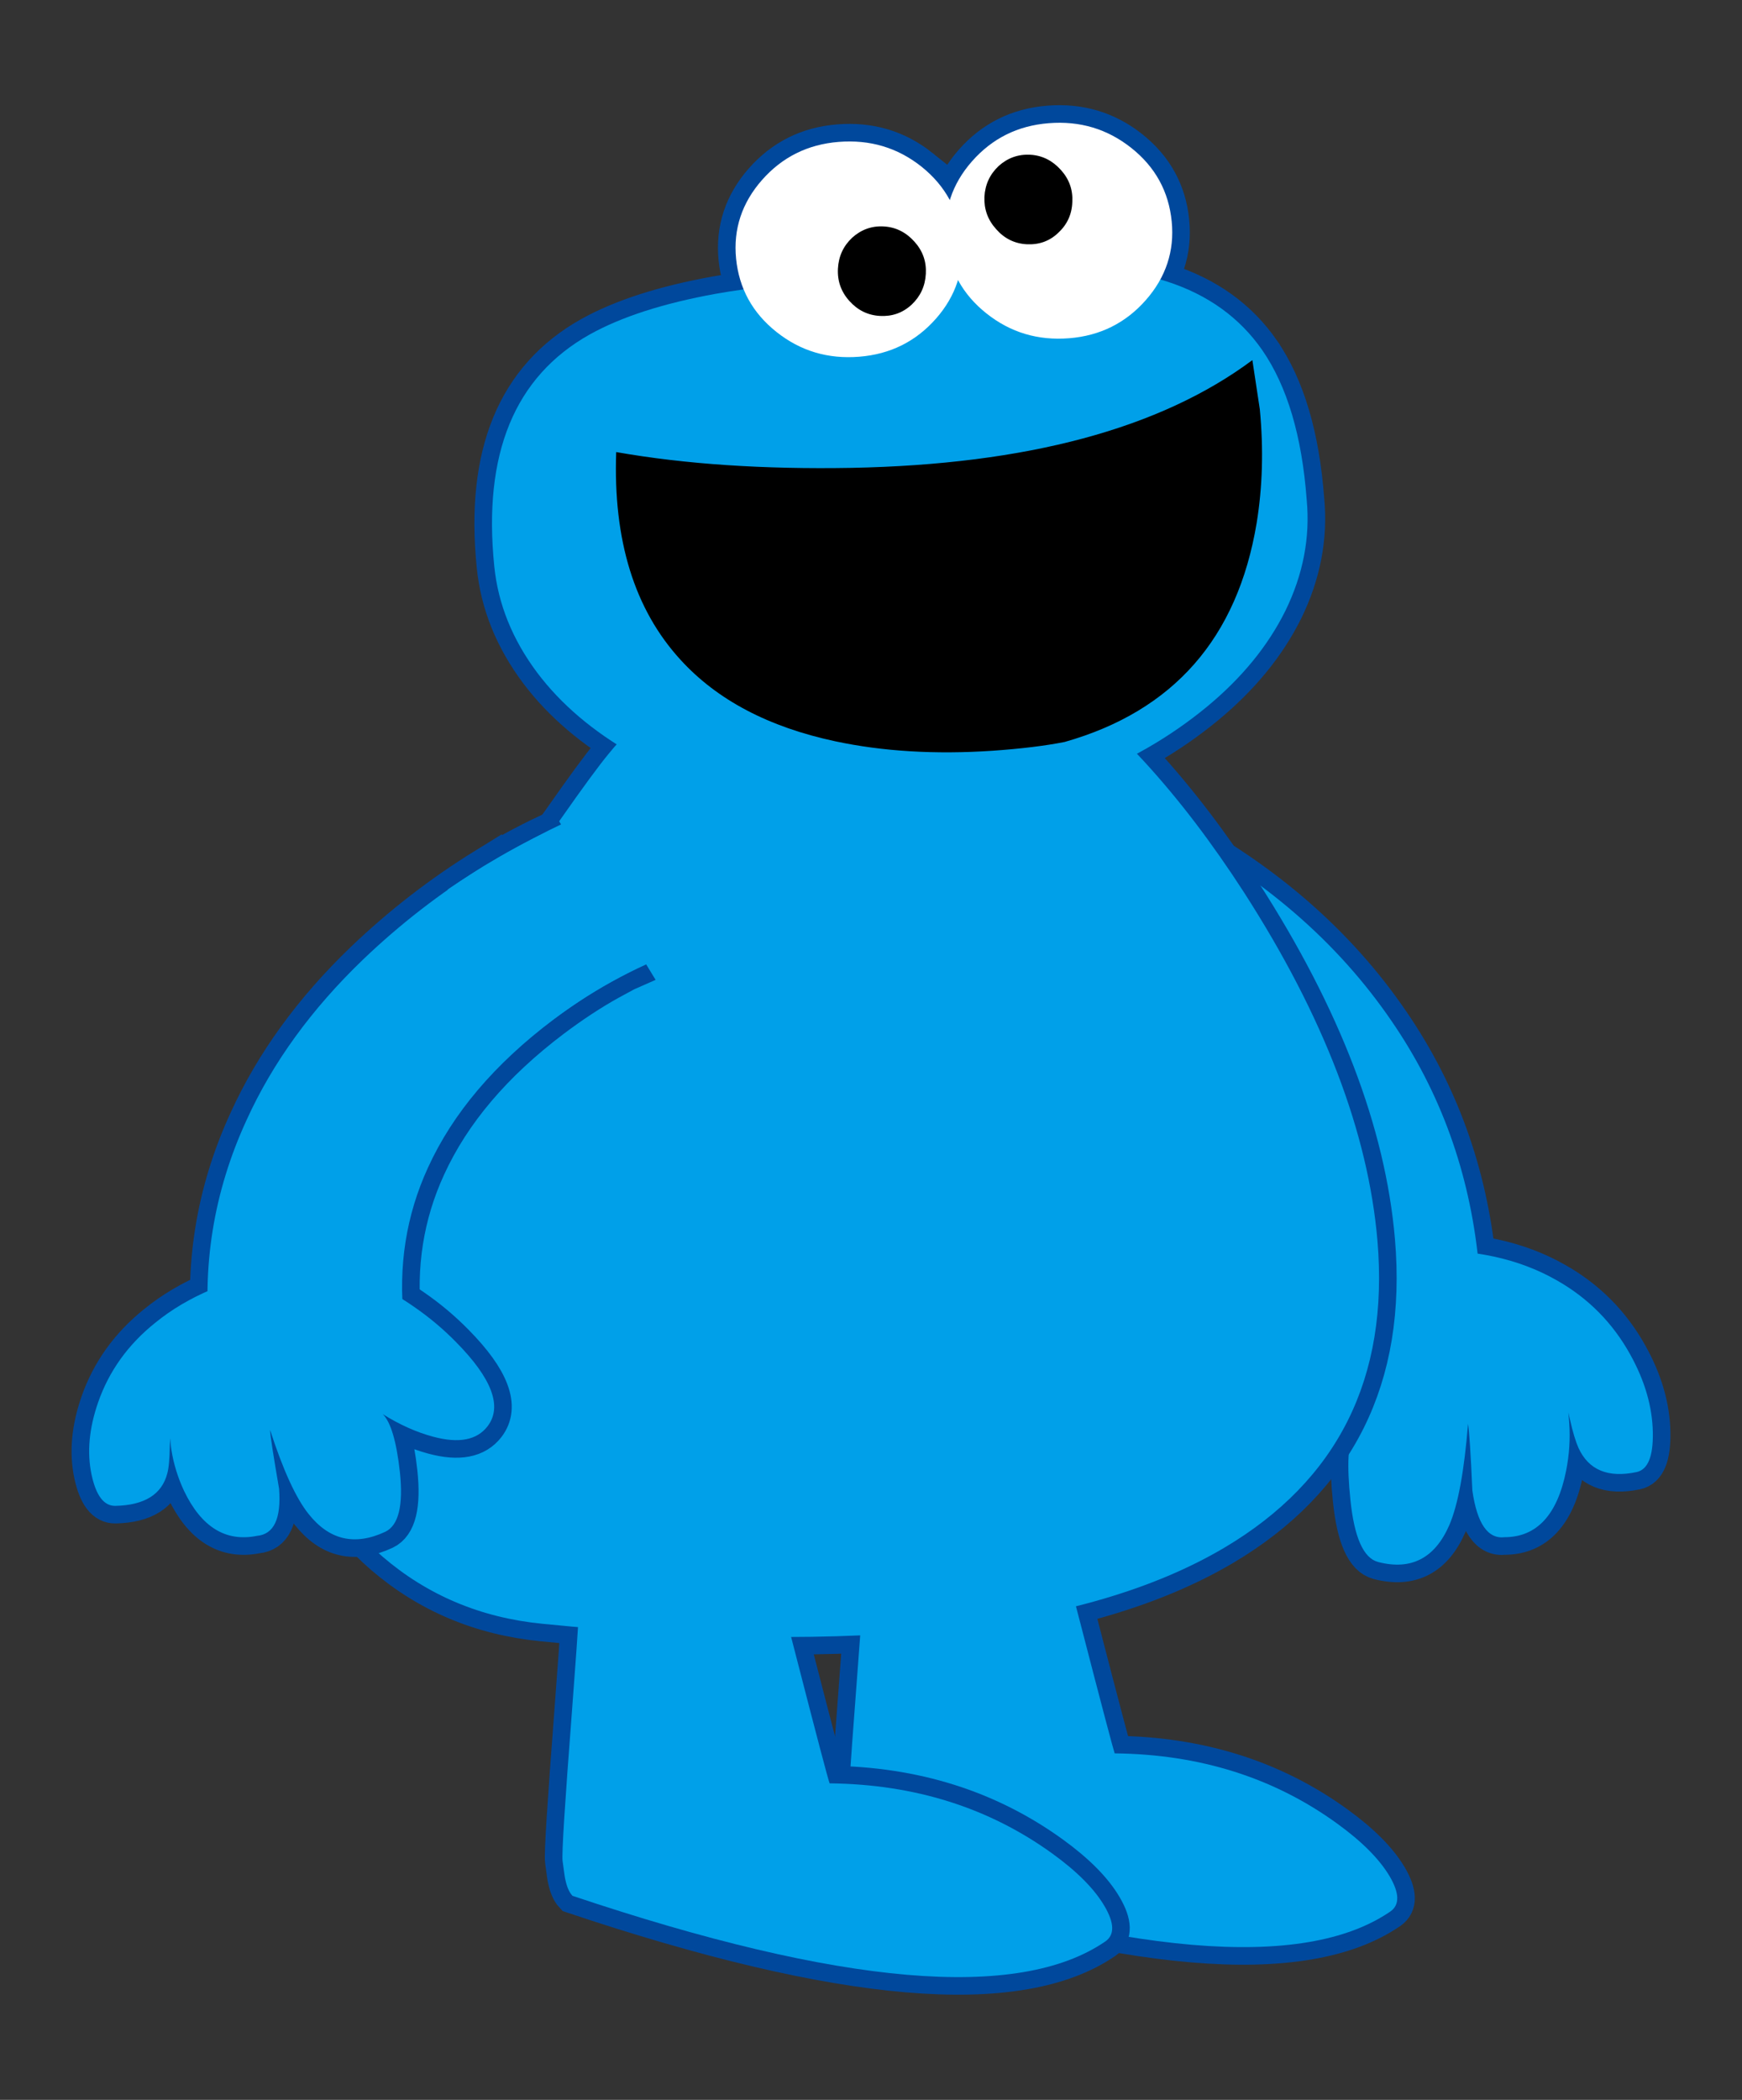 <?xml version="1.0" encoding="UTF-8" standalone="no"?>
<!-- Created with Inkscape (http://www.inkscape.org/) -->

<svg
   xmlns:dc="http://purl.org/dc/elements/1.1/"
   xmlns:cc="http://creativecommons.org/ns#"
   xmlns:rdf="http://www.w3.org/1999/02/22-rdf-syntax-ns#"
   xmlns:svg="http://www.w3.org/2000/svg"
   xmlns="http://www.w3.org/2000/svg"
   version="1.1"
   width="195"
   height="235"
   id="svg4502">
  <rect width="100%" height="100%" fill="#333333" stroke="none"/>
  <defs
     id="defs4504" />
  <g
     transform="translate(0,-245)"
     id="layer1">
    <g
       transform="translate(-829.361,-269.52)"
       id="g977">
      <path
         d="m 1011.857,666.119 c -1.969,-3.557 -4.719,-6.334 -8.25,-8.326 -4.288,-2.447 -9.41,-3.531 -15.338,-3.305 l -10.897,5.576 c -0.455,0.074 -1.312,0.857 -2.598,2.396 -1.388,1.664 -2.624,3.48 -3.709,5.424 -3.027,5.373 -3.457,9.08 -1.312,11.123 1.514,1.439 3.607,1.389 6.257,-0.125 1.715,-0.984 3.354,-2.348 4.918,-4.062 -0.681,1.137 -0.808,3.658 -0.402,7.545 0.429,4.211 1.464,6.531 3.103,6.961 3.709,0.959 6.357,-0.43 7.973,-4.137 0.982,-2.297 1.663,-6.055 2.092,-11.328 0.127,0.785 0.303,3.281 0.48,7.441 0.529,3.734 1.741,5.477 3.633,5.248 3.582,-0.023 5.878,-2.496 6.861,-7.416 0.354,-1.768 0.479,-3.559 0.354,-5.348 -0.027,-0.455 -0.076,-0.857 -0.102,-1.211 0.051,0.229 0.102,0.504 0.178,0.781 0.326,1.463 0.656,2.523 0.959,3.203 1.134,2.475 3.304,3.381 6.507,2.701 1.262,-0.277 1.866,-1.742 1.815,-4.441 -0.051,-2.848 -0.883,-5.749 -2.522,-8.7"
         id="path979"
         style="fill:#00a0e9" />
      <path
         d="m 1004.919,672.576 c 0.025,0.354 0.074,0.756 0.102,1.211 0.125,1.789 0,3.58 -0.354,5.348 -0.983,4.921 -3.279,7.393 -6.861,7.416 -1.892,0.229 -3.104,-1.514 -3.633,-5.248 -0.178,-4.16 -0.354,-6.656 -0.48,-7.441 -0.429,5.273 -1.109,9.031 -2.092,11.328 -1.615,3.707 -4.264,5.096 -7.973,4.137 -1.639,-0.43 -2.674,-2.75 -3.103,-6.961 -0.405,-3.887 -0.278,-6.408 0.402,-7.545 -1.563,1.715 -3.203,3.078 -4.918,4.062 -2.649,1.514 -4.743,1.564 -6.257,0.125 -2.145,-2.043 -1.715,-5.75 1.312,-11.123 1.085,-1.943 2.321,-3.76 3.709,-5.424 1.286,-1.539 2.143,-2.322 2.598,-2.396 m 10.899,-5.577 c 5.928,-0.227 11.05,0.858 15.337,3.305 3.532,1.992 6.282,4.77 8.25,8.326 1.64,2.951 2.472,5.853 2.522,8.701 0.05,2.699 -0.555,4.164 -1.816,4.441 -3.203,0.68 -5.372,-0.227 -6.507,-2.701 -0.303,-0.682 -0.633,-1.74 -0.959,-3.203 -0.076,-0.277 -0.127,-0.552 -0.178,-0.781 m 0,0 c -0.126,-0.959 -0.354,-1.59 -0.631,-1.867"
         id="path981"
         style="fill:none;stroke:#00489c;stroke-width:3.935;stroke-miterlimit:10" />
      <polygon
         points="940.112,618.086 939.331,620.459 939.381,620.484 "
         id="polygon983"
         style="fill:#00a0e9" />
      <path
         d="m 959.915,607.062 c -3.354,-1.74 -6.735,-3.203 -10.142,-4.414 -1.337,-0.479 -2.875,-0.957 -4.641,-1.438 l -5.021,16.875 -0.731,2.398 c 1.286,0.301 3.179,0.982 5.626,2.018 3.96,1.689 7.567,3.709 10.797,6.053 4.566,3.307 8.224,7.041 10.974,11.227 3.43,5.172 5.5,11.1 6.205,17.734 l 21.872,-1.867 c -1.01,-9.938 -4.239,-18.869 -9.688,-26.814 -6.078,-8.906 -14.479,-16.172 -25.251,-21.772"
         id="path985"
         style="fill:#00a0e9" />
      <path
         d="m 940.112,618.086 -0.781,2.373 0.05,0.025 m 0,0 c 1.286,0.301 3.179,0.982 5.626,2.018 3.96,1.689 7.567,3.709 10.797,6.053 4.566,3.307 8.223,7.041 10.973,11.227 3.431,5.172 5.5,11.1 6.206,17.734 l 21.872,-1.867 c -1.01,-9.938 -4.239,-18.869 -9.688,-26.814 -6.078,-8.906 -14.479,-16.172 -25.251,-21.771 -3.354,-1.74 -6.735,-3.203 -10.142,-4.414 -1.336,-0.479 -2.875,-0.957 -4.641,-1.438 l -5.021,16.875 m -0.731,2.397 0.731,-2.398"
         id="path987"
         style="fill:none;stroke:#00489c;stroke-width:3.935;stroke-miterlimit:10" />
      <path
         d="m 1011.857,666.119 c -1.969,-3.557 -4.719,-6.334 -8.25,-8.326 -4.288,-2.447 -9.41,-3.531 -15.338,-3.305 l -10.897,5.576 c -0.455,0.074 -1.312,0.857 -2.598,2.396 -1.388,1.664 -2.624,3.48 -3.709,5.424 -3.027,5.373 -3.457,9.08 -1.312,11.123 1.514,1.439 3.607,1.389 6.257,-0.125 1.715,-0.984 3.354,-2.348 4.918,-4.062 -0.681,1.137 -0.808,3.658 -0.402,7.545 0.429,4.211 1.464,6.531 3.103,6.961 3.709,0.959 6.357,-0.43 7.973,-4.137 0.982,-2.297 1.663,-6.055 2.092,-11.328 0.127,0.785 0.303,3.281 0.48,7.441 0.529,3.734 1.741,5.477 3.633,5.248 3.582,-0.023 5.878,-2.496 6.861,-7.416 0.354,-1.768 0.479,-3.559 0.354,-5.348 -0.027,-0.455 -0.076,-0.857 -0.102,-1.211 0.051,0.229 0.102,0.504 0.178,0.781 0.326,1.463 0.656,2.523 0.959,3.203 1.134,2.475 3.304,3.381 6.507,2.701 1.262,-0.277 1.866,-1.742 1.815,-4.441 -0.051,-2.848 -0.883,-5.749 -2.522,-8.7"
         id="path989"
         style="fill:#00a0e9" />
      <path
         d="m 939.331,620.459 0.05,0.025 c 1.286,0.301 3.179,0.982 5.626,2.018 3.96,1.689 7.567,3.709 10.797,6.053 4.566,3.307 8.224,7.041 10.974,11.227 3.43,5.172 5.5,11.1 6.205,17.734 l 21.872,-1.867 c -1.01,-9.938 -4.239,-18.869 -9.688,-26.814 -6.078,-8.906 -14.479,-16.172 -25.251,-21.771 -3.355,-1.741 -6.735,-3.204 -10.142,-4.415 -1.336,-0.479 -2.875,-0.957 -4.641,-1.438 l -5.802,19.248 z"
         id="path991"
         style="fill:#00a0e9" />
      <path
         d="m 950.379,696.49 c -2.219,-8.551 -3.479,-12.99 -3.808,-13.268 l -20.258,3.152 c 0.075,0.758 -0.277,6.256 -1.06,16.523 -0.783,10.189 -1.134,15.689 -1.01,16.523 0.076,0.43 0.153,1.109 0.278,2.068 0.177,0.832 0.43,1.438 0.808,1.842 30.07,10.09 49.974,11.779 59.686,5.096 1.033,-0.732 1.01,-2.043 -0.102,-3.936 -1.16,-1.943 -3.103,-3.885 -5.853,-5.879 -7.089,-5.146 -15.412,-7.77 -24.923,-7.869 -0.15,-0.428 -1.411,-5.17 -3.758,-14.252"
         id="path993"
         style="fill:#00a0e9" />
      <path
         d="m 926.312,686.375 c 0.076,0.758 -0.276,6.256 -1.06,16.523 -0.782,10.189 -1.133,15.689 -1.009,16.523 0.076,0.43 0.152,1.109 0.278,2.068 0.177,0.832 0.43,1.438 0.808,1.842 30.07,10.09 49.974,11.779 59.686,5.096 1.034,-0.732 1.009,-2.043 -0.102,-3.936 -1.161,-1.943 -3.103,-3.885 -5.853,-5.879 -7.089,-5.146 -15.413,-7.77 -24.923,-7.869 -0.151,-0.43 -1.413,-5.172 -3.761,-14.254 -2.218,-8.551 -3.479,-12.99 -3.807,-13.268"
         id="path995"
         style="fill:none;stroke:#00489c;stroke-width:3.935;stroke-miterlimit:10" />
      <path
         d="m 975.631,570.434 c -0.529,-7.088 -2.168,-12.662 -4.969,-16.725 -2.523,-3.633 -6.079,-6.205 -10.696,-7.693 -3.86,-1.236 -8.88,-1.816 -15.01,-1.74 -3.203,0.023 -9.157,0.402 -17.86,1.109 -7.794,0.631 -13.672,1.312 -17.633,2.018 -5.853,1.061 -10.546,2.574 -14.077,4.541 -8.426,4.717 -11.981,13.369 -10.695,25.957 0.428,4.24 2.042,8.201 4.793,11.883 2.674,3.557 6.256,6.584 10.722,9.133 9.46,5.373 20.433,7.543 32.971,6.508 12.563,-1.035 22.981,-4.971 31.281,-11.807 3.909,-3.229 6.835,-6.811 8.778,-10.721 1.993,-4.063 2.799,-8.223 2.395,-12.463"
         id="path997"
         style="fill:#00a0e9" />
      <path
         d="m 970.662,553.709 c -2.522,-3.633 -6.079,-6.205 -10.696,-7.693 -3.86,-1.236 -8.88,-1.816 -15.01,-1.74 -3.203,0.023 -9.157,0.402 -17.859,1.109 -7.795,0.631 -13.673,1.312 -17.634,2.018 -5.853,1.061 -10.546,2.574 -14.077,4.541 -8.426,4.717 -11.981,13.37 -10.695,25.957 0.428,4.24 2.042,8.201 4.793,11.883 2.674,3.557 6.256,6.584 10.722,9.133 9.46,5.373 20.433,7.543 32.971,6.508 12.563,-1.035 22.981,-4.971 31.281,-11.807 3.909,-3.229 6.835,-6.811 8.778,-10.72 1.993,-4.063 2.8,-8.224 2.396,-12.464 -0.53,-7.088 -2.169,-12.662 -4.97,-16.725 z"
         id="path999"
         style="fill:none;stroke:#00489c;stroke-width:3.935;stroke-miterlimit:10" />
      <path
         d="m 957.493,599.799 c -3.607,-3.963 -6.609,-6.561 -8.955,-7.746 -19.929,-0.631 -30.574,-0.957 -31.911,-0.934 -6.584,0.127 -11.377,1.186 -14.354,3.178 -1.539,1.035 -3.129,2.549 -4.768,4.568 -1.111,1.338 -2.901,3.783 -5.374,7.314 -6.71,9.51 -13.143,17.887 -19.298,25.125 -5.575,6.561 -9.232,13.623 -11.023,21.215 -1.665,7.066 -1.539,13.85 0.378,20.384 1.867,6.382 5.197,11.655 9.989,15.817 5.02,4.312 10.974,6.838 17.886,7.518 35.317,3.557 60.771,0.706 76.335,-8.502 12.739,-7.543 18.465,-19.02 17.154,-34.383 -1.035,-12.084 -6.004,-25.1 -14.96,-39 -3.556,-5.499 -7.238,-10.341 -11.099,-14.554"
         id="path1001"
         style="fill:#00a0e9" />
      <path
         d="m 948.538,592.053 c -19.929,-0.631 -30.574,-0.957 -31.911,-0.934 -6.584,0.127 -11.377,1.186 -14.354,3.178 -1.539,1.035 -3.13,2.549 -4.768,4.568 -1.112,1.338 -2.901,3.783 -5.374,7.314 -6.71,9.51 -13.143,17.887 -19.298,25.125 -5.575,6.561 -9.233,13.623 -11.024,21.215 -1.664,7.066 -1.539,13.85 0.379,20.385 1.866,6.381 5.197,11.654 9.989,15.816 5.02,4.312 10.974,6.838 17.886,7.518 35.317,3.557 60.771,0.707 76.335,-8.502 12.739,-7.543 18.465,-19.02 17.154,-34.383 -1.036,-12.084 -6.004,-25.1 -14.96,-39 -3.557,-5.5 -7.24,-10.342 -11.1,-14.555 -3.606,-3.962 -6.608,-6.56 -8.954,-7.745 z"
         id="path1003"
         style="fill:none;stroke:#00489c;stroke-width:3.935;stroke-miterlimit:10" />
      <path
         d="m 950.379,696.49 c -2.219,-8.551 -3.479,-12.99 -3.808,-13.268 l -20.258,3.152 c 0.075,0.758 -0.277,6.256 -1.06,16.523 -0.783,10.189 -1.134,15.689 -1.01,16.523 0.076,0.43 0.153,1.109 0.278,2.068 0.177,0.832 0.43,1.438 0.808,1.842 30.07,10.09 49.974,11.779 59.686,5.096 1.033,-0.732 1.01,-2.043 -0.102,-3.936 -1.16,-1.943 -3.103,-3.885 -5.853,-5.879 -7.089,-5.146 -15.412,-7.77 -24.923,-7.869 -0.15,-0.428 -1.411,-5.17 -3.758,-14.252"
         id="path1005"
         style="fill:#00a0e9" />
      <path
         d="m 918.47,699.846 c -2.195,-8.553 -3.458,-12.992 -3.785,-13.27 l -20.281,3.154 c 0.076,0.781 -0.254,6.305 -1.035,16.521 -0.782,10.219 -1.136,15.717 -1.033,16.523 0.176,1.338 0.276,2.02 0.303,2.07 0.176,0.832 0.429,1.438 0.807,1.84 30.069,10.092 49.947,11.783 59.66,5.096 1.034,-0.73 1.008,-2.043 -0.102,-3.936 -1.135,-1.939 -3.077,-3.883 -5.827,-5.877 -7.114,-5.146 -15.438,-7.77 -24.949,-7.869 -0.152,-0.377 -1.414,-5.147 -3.758,-14.252"
         id="path1007"
         style="fill:#00a0e9" />
      <path
         d="m 894.403,689.73 c 0.076,0.781 -0.254,6.305 -1.035,16.521 -0.782,10.219 -1.136,15.717 -1.033,16.523 0.176,1.338 0.276,2.02 0.303,2.07 0.176,0.832 0.429,1.438 0.807,1.84 30.069,10.092 49.947,11.783 59.66,5.096 1.034,-0.73 1.008,-2.043 -0.102,-3.936 -1.135,-1.939 -3.077,-3.883 -5.827,-5.877 -7.114,-5.146 -15.438,-7.77 -24.949,-7.869 -0.15,-0.379 -1.412,-5.148 -3.757,-14.254 -2.195,-8.552 -3.458,-12.992 -3.785,-13.27"
         id="path1009"
         style="fill:none;stroke:#00489c;stroke-width:3.935;stroke-miterlimit:10" />
      <path
         d="m 918.47,699.846 c -2.195,-8.553 -3.458,-12.992 -3.785,-13.27 l -20.281,3.154 c 0.076,0.781 -0.254,6.305 -1.035,16.521 -0.782,10.219 -1.136,15.717 -1.033,16.523 0.176,1.338 0.276,2.02 0.303,2.07 0.176,0.832 0.429,1.438 0.807,1.84 30.069,10.092 49.947,11.783 59.66,5.096 1.034,-0.73 1.008,-2.043 -0.102,-3.936 -1.135,-1.939 -3.077,-3.883 -5.827,-5.877 -7.114,-5.146 -15.438,-7.77 -24.949,-7.869 -0.152,-0.377 -1.414,-5.147 -3.758,-14.252"
         id="path1011"
         style="fill:#00a0e9" />
      <path
         d="m 957.493,599.799 c -3.607,-3.963 -6.609,-6.561 -8.955,-7.746 -19.929,-0.631 -30.574,-0.957 -31.911,-0.934 -6.584,0.127 -11.377,1.186 -14.354,3.178 -1.539,1.035 -3.129,2.549 -4.768,4.568 -1.111,1.338 -2.901,3.783 -5.374,7.314 -6.71,9.51 -13.143,17.887 -19.298,25.125 -5.575,6.561 -9.232,13.623 -11.023,21.215 -1.665,7.066 -1.539,13.85 0.378,20.384 1.867,6.382 5.197,11.655 9.989,15.817 5.02,4.312 10.974,6.838 17.886,7.518 35.317,3.557 60.771,0.706 76.335,-8.502 12.739,-7.543 18.465,-19.02 17.154,-34.383 -1.035,-12.084 -6.004,-25.1 -14.96,-39 -3.556,-5.499 -7.238,-10.341 -11.099,-14.554"
         id="path1013"
         style="fill:#00a0e9" />
      <path
         d="m 937.01,541.375 c -0.328,-3.307 -1.816,-6.057 -4.489,-8.199 -2.701,-2.145 -5.778,-3.053 -9.284,-2.775 -3.481,0.277 -6.331,1.715 -8.577,4.264 -2.245,2.549 -3.229,5.498 -2.901,8.803 0.329,3.305 1.817,6.055 4.517,8.199 2.698,2.145 5.775,3.051 9.258,2.775 3.507,-0.277 6.355,-1.717 8.601,-4.264 2.244,-2.547 3.203,-5.5 2.875,-8.803"
         id="path1015"
         style="fill:#00a0e9" />
      <path
         d="m 932.521,533.176 c -2.701,-2.145 -5.778,-3.053 -9.284,-2.775 -3.481,0.277 -6.332,1.715 -8.577,4.264 -2.244,2.549 -3.229,5.498 -2.901,8.803 0.329,3.305 1.817,6.055 4.517,8.199 2.698,2.145 5.775,3.051 9.258,2.775 3.508,-0.277 6.355,-1.717 8.601,-4.264 2.246,-2.547 3.205,-5.5 2.877,-8.803 -0.33,-3.307 -1.819,-6.057 -4.491,-8.199 z"
         id="path1017"
         style="fill:none;stroke:#00489c;stroke-width:3.935;stroke-miterlimit:10" />
      <path
         d="m 956.005,531.08 c -2.699,-2.143 -5.776,-3.051 -9.257,-2.773 -3.483,0.277 -6.332,1.715 -8.578,4.262 -2.245,2.549 -3.229,5.5 -2.901,8.83 0.328,3.305 1.817,6.055 4.516,8.197 2.699,2.146 5.776,3.053 9.259,2.777 3.48,-0.279 6.331,-1.715 8.577,-4.266 2.245,-2.547 3.229,-5.498 2.9,-8.803 -0.329,-3.327 -1.816,-6.079 -4.516,-8.224"
         id="path1019"
         style="fill:#00a0e9" />
      <path
         d="m 946.748,528.307 c -3.483,0.277 -6.332,1.715 -8.578,4.262 -2.245,2.549 -3.229,5.5 -2.901,8.83 0.328,3.304 1.817,6.054 4.516,8.197 2.699,2.146 5.775,3.053 9.259,2.777 3.48,-0.279 6.331,-1.715 8.577,-4.266 2.245,-2.547 3.229,-5.498 2.9,-8.803 -0.327,-3.328 -1.815,-6.08 -4.516,-8.225 -2.699,-2.141 -5.777,-3.05 -9.257,-2.772 z"
         id="path1021"
         style="fill:none;stroke:#00489c;stroke-width:3.935;stroke-miterlimit:10" />
      <path
         d="m 975.631,570.434 c -0.529,-7.088 -2.168,-12.662 -4.969,-16.725 -2.523,-3.633 -6.079,-6.205 -10.696,-7.693 -3.86,-1.236 -8.88,-1.816 -15.01,-1.74 -3.203,0.023 -9.157,0.402 -17.86,1.109 -7.794,0.631 -13.672,1.312 -17.633,2.018 -5.853,1.061 -10.546,2.574 -14.077,4.541 -8.426,4.717 -11.981,13.369 -10.695,25.957 0.428,4.24 2.042,8.201 4.793,11.883 2.674,3.557 6.256,6.584 10.722,9.133 9.46,5.373 20.433,7.543 32.971,6.508 12.563,-1.035 22.981,-4.971 31.281,-11.807 3.909,-3.229 6.835,-6.811 8.778,-10.721 1.993,-4.063 2.799,-8.223 2.395,-12.463"
         id="path1023"
         style="fill:#00a0e9" />
      <path
         d="m 937.01,541.375 c -0.328,-3.307 -1.816,-6.057 -4.489,-8.199 -2.701,-2.145 -5.778,-3.053 -9.284,-2.775 -3.481,0.277 -6.331,1.715 -8.577,4.264 -2.245,2.549 -3.229,5.498 -2.901,8.803 0.329,3.305 1.817,6.055 4.517,8.199 2.698,2.145 5.775,3.051 9.258,2.775 3.507,-0.277 6.355,-1.717 8.601,-4.264 2.244,-2.547 3.203,-5.5 2.875,-8.803"
         id="path1025"
         style="fill:#ffffff" />
      <path
         d="m 956.005,531.08 c -2.699,-2.143 -5.776,-3.051 -9.257,-2.773 -3.483,0.277 -6.332,1.715 -8.578,4.262 -2.245,2.549 -3.229,5.5 -2.901,8.83 0.328,3.305 1.817,6.055 4.516,8.197 2.699,2.146 5.776,3.053 9.259,2.777 3.48,-0.279 6.331,-1.715 8.577,-4.266 2.245,-2.547 3.229,-5.498 2.9,-8.803 -0.329,-3.327 -1.816,-6.079 -4.516,-8.224"
         id="path1027"
         style="fill:#ffffff" />
      <path
         d="m 932.999,545.158 c 0.075,-1.389 -0.354,-2.574 -1.287,-3.607 -0.934,-1.035 -2.068,-1.615 -3.431,-1.691 -1.336,-0.076 -2.521,0.354 -3.531,1.262 -0.984,0.934 -1.514,2.068 -1.59,3.457 -0.074,1.387 0.354,2.598 1.287,3.631 0.934,1.035 2.068,1.59 3.405,1.666 1.362,0.076 2.547,-0.328 3.558,-1.262 0.984,-0.934 1.514,-2.069 1.589,-3.456"
         id="path1029" />
      <path
         d="m 949.396,537.137 c 0.075,-1.389 -0.354,-2.574 -1.286,-3.607 -0.935,-1.037 -2.069,-1.615 -3.406,-1.691 -1.363,-0.076 -2.549,0.354 -3.558,1.262 -0.982,0.932 -1.513,2.068 -1.589,3.457 -0.05,1.385 0.378,2.572 1.312,3.605 0.906,1.035 2.043,1.615 3.404,1.691 1.362,0.074 2.548,-0.328 3.532,-1.262 1.01,-0.932 1.54,-2.069 1.591,-3.455"
         id="path1031" />
      <path
         d="m 883.935,674.141 c 1.688,-2.195 0.504,-5.35 -3.533,-9.436 -1.438,-1.463 -3.001,-2.775 -4.691,-3.936 -1.539,-1.084 -2.549,-1.59 -3.002,-1.564 l -11.705,-2.623 c -5.827,0.984 -10.597,2.977 -14.278,5.98 -3.052,2.445 -5.172,5.422 -6.383,8.902 -1.009,2.902 -1.261,5.602 -0.731,8.1 0.505,2.346 1.387,3.506 2.675,3.48 3.253,-0.076 5.196,-1.287 5.801,-3.634 0.178,-0.655 0.253,-1.638 0.279,-2.976 0.023,-0.354 0.023,-0.68 0.05,-0.957 0.025,0.377 0.05,0.807 0.126,1.285 0.252,1.59 0.731,3.127 1.412,4.59 1.943,4.062 4.667,5.752 8.174,5.047 1.892,-0.178 2.725,-1.918 2.472,-5.273 -0.63,-3.682 -0.983,-5.877 -1.009,-6.584 1.463,4.516 2.901,7.645 4.313,9.41 2.321,2.926 5.172,3.582 8.578,1.994 1.488,-0.707 2.042,-2.928 1.641,-6.686 -0.38,-3.457 -1.036,-5.625 -1.919,-6.484 1.892,1.186 3.759,2.02 5.626,2.523 2.899,0.783 4.916,0.381 6.104,-1.158"
         id="path1033"
         style="fill:#00a0e9" />
      <path
         d="m 848.415,675.478 c 0.025,0.378 0.05,0.808 0.126,1.286 0.252,1.589 0.731,3.127 1.412,4.589 1.943,4.063 4.667,5.753 8.174,5.048 1.892,-0.178 2.725,-1.918 2.472,-5.273 -0.63,-3.682 -0.983,-5.877 -1.009,-6.584 1.463,4.516 2.901,7.644 4.313,9.41 2.321,2.926 5.172,3.582 8.578,1.994 1.488,-0.707 2.043,-2.928 1.64,-6.686 -0.379,-3.457 -1.035,-5.625 -1.918,-6.484 1.892,1.186 3.759,2.02 5.626,2.523 2.902,0.781 4.919,0.379 6.105,-1.16 1.688,-2.195 0.504,-5.35 -3.533,-9.436 -1.438,-1.463 -3.002,-2.775 -4.691,-3.936 -1.539,-1.084 -2.549,-1.59 -3.002,-1.564 m -24.066,14.732 c -0.177,0.28 -0.253,0.808 -0.227,1.541 m 12.588,-18.896 c -5.827,0.984 -10.597,2.977 -14.278,5.979 -3.052,2.446 -5.172,5.423 -6.383,8.903 -1.009,2.902 -1.261,5.602 -0.731,8.1 0.505,2.346 1.388,3.506 2.675,3.48 3.253,-0.076 5.196,-1.287 5.801,-3.633 0.178,-0.656 0.253,-1.639 0.279,-2.977 0.023,-0.354 0.023,-0.68 0.05,-0.958"
         id="path1035"
         style="fill:none;stroke:#00489c;stroke-width:3.935;stroke-miterlimit:10" />
      <path
         d="m 890.416,607.693 c -2.194,1.035 -4.465,2.271 -6.837,3.709 -4.943,3.051 -9.458,6.559 -13.571,10.494 -5.776,5.549 -10.114,11.527 -13.041,17.961 -3.708,8.049 -5.07,16.498 -4.062,25.303 l 21.67,-2.826 c -0.655,-6.105 0.252,-11.829 2.699,-17.154 2.774,-6.078 7.442,-11.578 14.025,-16.548 2.119,-1.589 4.239,-3 6.384,-4.188 l 1.815,-0.982 0.404,-0.178 -9.486,-15.591 z"
         id="path1037"
         style="fill:#00a0e9" />
      <path
         d="m 883.579,611.402 c -4.943,3.051 -9.458,6.559 -13.571,10.494 -5.776,5.549 -10.115,11.526 -13.041,17.961 -3.708,8.049 -5.07,16.498 -4.062,25.303 l 21.67,-2.826 c -0.655,-6.105 0.252,-11.83 2.699,-17.154 2.774,-6.078 7.442,-11.578 14.025,-16.549 2.119,-1.588 4.239,-3 6.385,-4.188 l 1.814,-0.982 0.404,-0.178 -9.486,-15.59 c -2.194,1.036 -4.465,2.271 -6.837,3.709 z"
         id="path1039"
         style="fill:none;stroke:#00489c;stroke-width:3.935;stroke-miterlimit:10" />
      <path
         d="m 883.935,674.141 c 1.688,-2.195 0.504,-5.35 -3.533,-9.436 -1.438,-1.463 -3.001,-2.775 -4.691,-3.936 -1.539,-1.084 -2.549,-1.59 -3.002,-1.564 l -11.705,-2.623 c -5.827,0.984 -10.597,2.977 -14.278,5.98 -3.052,2.445 -5.172,5.422 -6.383,8.902 -1.009,2.902 -1.261,5.602 -0.731,8.1 0.505,2.346 1.387,3.506 2.675,3.48 3.253,-0.076 5.196,-1.287 5.801,-3.634 0.178,-0.655 0.253,-1.638 0.279,-2.976 0.023,-0.354 0.023,-0.68 0.05,-0.957 0.025,0.377 0.05,0.807 0.126,1.285 0.252,1.59 0.731,3.127 1.412,4.59 1.943,4.062 4.667,5.752 8.174,5.047 1.892,-0.178 2.725,-1.918 2.472,-5.273 -0.63,-3.682 -0.983,-5.877 -1.009,-6.584 1.463,4.516 2.901,7.645 4.313,9.41 2.321,2.926 5.172,3.582 8.578,1.994 1.488,-0.707 2.042,-2.928 1.641,-6.686 -0.38,-3.457 -1.036,-5.625 -1.919,-6.484 1.892,1.186 3.759,2.02 5.626,2.523 2.899,0.783 4.916,0.381 6.104,-1.158"
         id="path1041"
         style="fill:#00a0e9" />
      <path
         d="m 890.416,607.693 c -2.194,1.035 -4.465,2.271 -6.837,3.709 -4.943,3.051 -9.458,6.559 -13.571,10.494 -5.776,5.549 -10.114,11.527 -13.041,17.961 -3.708,8.049 -5.07,16.498 -4.062,25.303 l 21.67,-2.826 c -0.655,-6.105 0.252,-11.829 2.699,-17.154 2.774,-6.078 7.442,-11.578 14.025,-16.548 2.119,-1.589 4.239,-3 6.384,-4.188 l 1.815,-0.982 0.404,-0.178 -9.486,-15.591 z"
         id="path1043"
         style="fill:#00a0e9" />
      <path
         d="m 898.287,604.289 c -3.633,1.186 -7.845,3.178 -12.664,5.953 -2.421,1.387 -4.466,2.674 -6.154,3.832 l 9.209,16.574 c 4.767,-3.908 9.762,-6.936 14.958,-9.029 2.598,-1.035 4.691,-1.691 6.331,-1.969 l -11.68,-15.361 z"
         id="path1045"
         style="fill:#00a0e9" />
      <path
         d="m 970.03,573.059 c 0.656,-4.012 0.783,-8.275 0.354,-12.74 l -0.832,-5.498 c -10.293,7.668 -25.253,11.68 -44.878,12.059 -9.812,0.174 -18.591,-0.404 -26.336,-1.768 -0.353,9.863 2.043,17.609 7.188,23.232 4.113,4.518 9.889,7.545 17.332,9.135 5.322,1.135 11.175,1.488 17.607,1.059 3.229,-0.227 5.928,-0.557 8.072,-0.984 12.185,-3.456 19.351,-11.63 21.493,-24.495"
         id="path1047" />
    </g>
  </g>
</svg>
